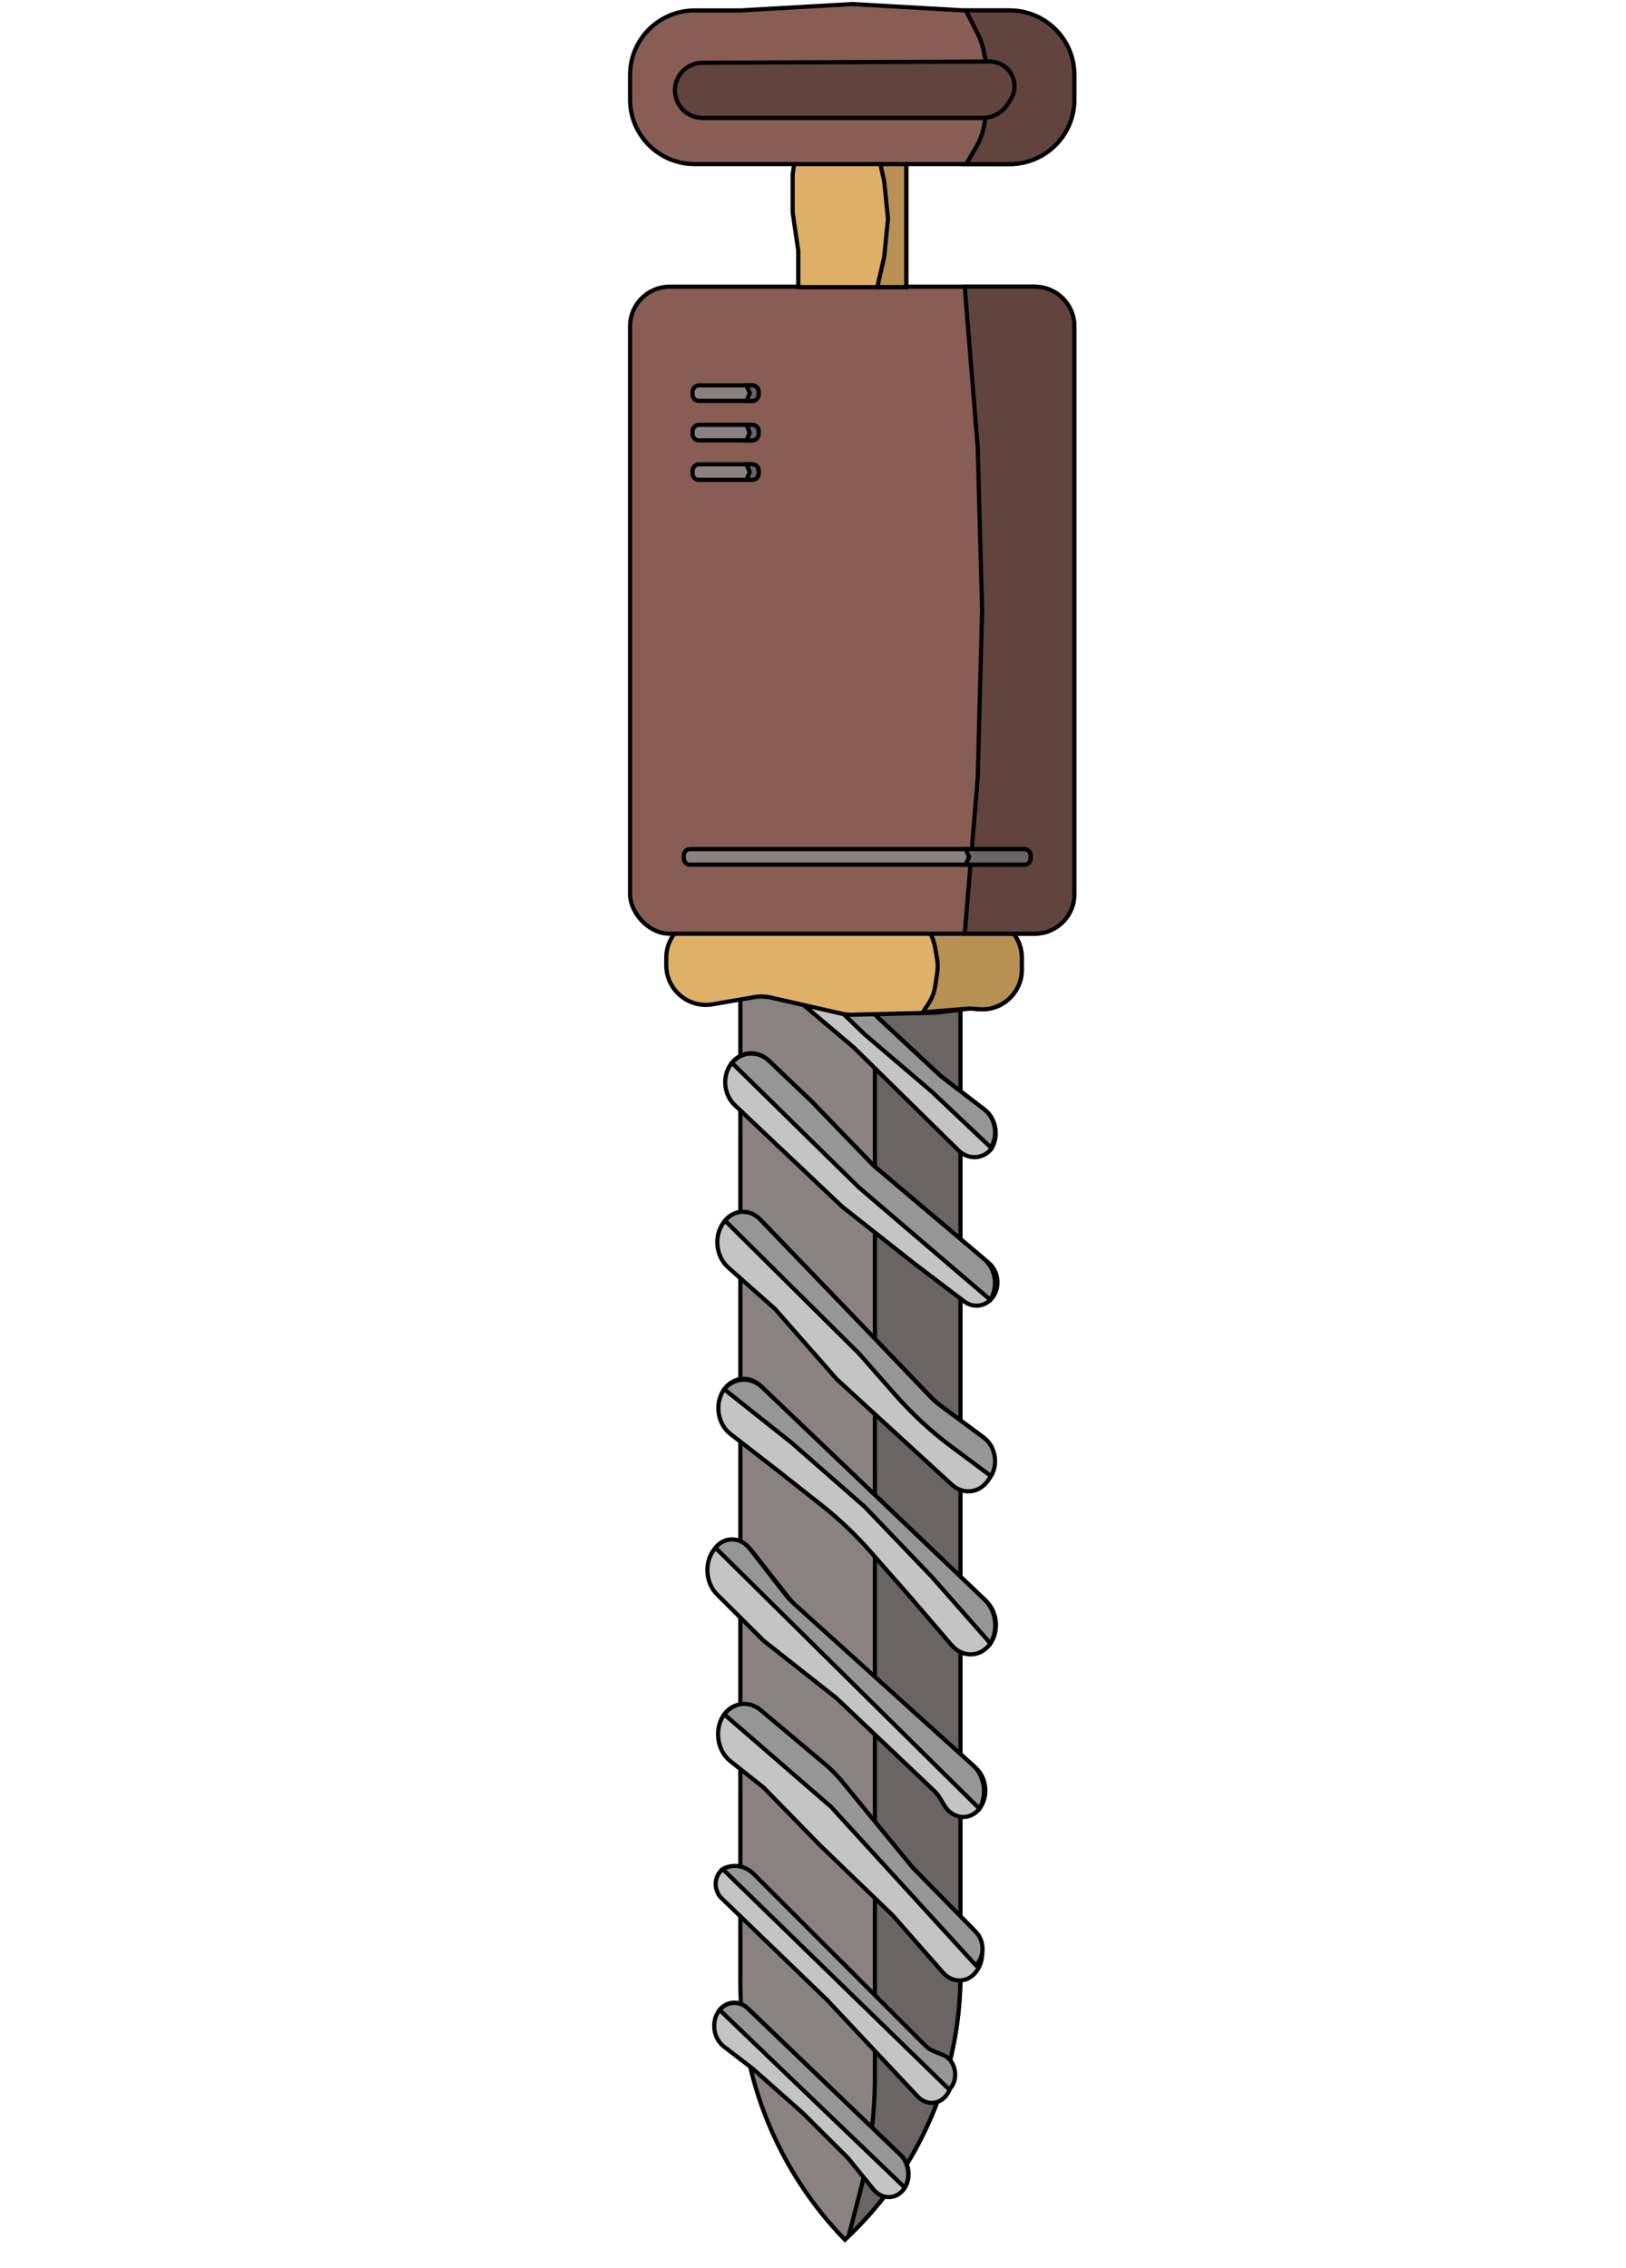 <svg width="195" height="272" viewBox="0 0 195 272" fill="none" xmlns="http://www.w3.org/2000/svg">
<path d="M115.184 236.721C115.184 248.81 110.16 260.352 101.322 268.589C93.286 260.313 88.787 249.229 88.787 237.687L88.787 63.258H115.184L115.184 236.721Z" fill="#8A8181" stroke="black" stroke-width="0.5"/>
<path d="M104.925 248.957L104.925 64.024H115.184L115.184 236.802C115.184 248.661 110.329 259.991 101.771 268.166L103.156 262.825C104.331 258.296 104.925 253.636 104.925 248.957Z" fill="#6B6464" stroke="black" stroke-width="0.5"/>
<path d="M105.414 122.149L105.414 122.15L105.422 122.157L112.819 129.047L112.828 129.055L112.837 129.062L118.08 133.08C119.495 134.165 119.84 136.346 118.838 137.854C117.788 139.037 116.086 139.082 114.939 137.954L102.358 125.585L102.352 125.578L102.344 125.572L89.269 114.519C87.909 113.369 87.649 111.191 88.699 109.739C89.749 108.288 91.679 108.15 92.94 109.435L105.414 122.149Z" fill="#C4C4C4" stroke="black" stroke-width="0.5"/>
<path d="M105.414 122.149L105.414 122.15L105.422 122.157L112.819 129.047L112.828 129.055L112.837 129.062L118.025 133.038C119.388 134.082 119.735 136.152 118.839 137.622L111.769 130.94L111.769 130.94L111.759 130.932L103.696 124.047L88.777 109.647C89.892 108.324 91.777 108.25 93.027 109.524L105.414 122.149Z" fill="#979696" stroke="black" stroke-width="0.5"/>
<path d="M79.903 115.757V114.861C79.903 112.237 82.03 110.111 84.653 110.111L117.791 110.111C120.414 110.111 122.541 112.237 122.541 114.861V116.288C122.541 119.057 120.182 121.239 117.421 121.024L116.852 120.979C116.5 120.952 116.145 120.96 115.794 121.004L112.275 121.444L102.152 121.69C101.759 121.699 101.366 121.66 100.982 121.573L92.479 119.636C91.803 119.483 91.103 119.464 90.421 119.582L85.461 120.438C82.558 120.938 79.903 118.703 79.903 115.757Z" fill="#DFB068" stroke="black" stroke-width="0.5"/>
<path d="M111.591 112.003L110.582 110.111H117.791C120.414 110.111 122.541 112.237 122.541 114.861V116.288C122.541 119.057 120.182 121.239 117.421 121.024L116.745 120.971C116.467 120.949 116.187 120.95 115.909 120.973L110.66 121.402L111.329 120.398C111.759 119.753 112.041 119.021 112.155 118.255L112.397 116.62C112.48 116.059 112.472 115.489 112.373 114.931L112.128 113.554C112.032 113.012 111.85 112.488 111.591 112.003Z" fill="#B89053" stroke="black" stroke-width="0.5"/>
<rect x="128.719" y="111.977" width="53.159" height="77.596" rx="4.75" transform="rotate(-180 128.719 111.977)" fill="#875D54" stroke="black" stroke-width="0.5"/>
<path d="M117.253 53.635L115.697 34.382H124.103C126.727 34.382 128.853 36.508 128.853 39.132L128.853 107.227C128.853 109.85 126.727 111.977 124.103 111.977H115.697L117.253 93.316L117.254 93.308L117.254 93.301L117.78 73.186L117.78 73.186L117.78 73.173L117.254 53.649L117.254 53.649L117.253 53.635Z" fill="#61443D" stroke="black" stroke-width="0.5"/>
<path d="M95.699 16.561L108.681 16.561V34.434L95.733 34.434V30.09V30.072L95.73 30.054L95.06 25.479V23.201V20.922L95.699 16.561Z" fill="#DFAF68" stroke="black" stroke-width="0.5"/>
<path d="M106.037 21.716L105.21 18.092H108.681V34.434H105.21L106.037 30.809L106.04 30.794L106.042 30.779L106.49 26.288L106.493 26.263L106.49 26.238L106.042 21.747L106.04 21.731L106.037 21.716Z" fill="#B89053" stroke="black" stroke-width="0.5"/>
<path d="M88.759 1.25H88.766L88.773 1.25L102.207 0.485L115.641 1.25L115.648 1.25H115.655H120.969C125.249 1.25 128.719 4.72 128.719 9V11.932C128.719 16.212 125.249 19.682 120.969 19.682L83.31 19.682C79.03 19.682 75.56 16.212 75.56 11.932V9C75.56 4.72 79.03 1.25 83.31 1.25L88.759 1.25Z" fill="#875D54" stroke="black" stroke-width="0.5"/>
<path d="M121.103 19.682H115.865L117.005 17.759C117.51 16.907 117.857 15.972 118.03 14.997L118.565 11.988C118.745 10.981 118.735 9.949 118.536 8.945L117.99 6.179C117.843 5.436 117.595 4.717 117.251 4.041L115.833 1.25H121.103C125.384 1.25 128.853 4.72 128.853 9V11.932C128.853 16.212 125.384 19.682 121.103 19.682Z" fill="#61443D" stroke="black" stroke-width="0.5"/>
<rect x="83.06" y="48.081" width="1.867" height="7.917" rx="0.75" transform="rotate(-90 83.06 48.081)" fill="#8A8181" stroke="black" stroke-width="0.5"/>
<path d="M89.877 47.046L89.507 46.214H90.227C90.641 46.214 90.977 46.55 90.977 46.964V47.331C90.977 47.745 90.641 48.081 90.227 48.081H89.507L89.877 47.249L89.922 47.147L89.877 47.046Z" fill="#6B6464" stroke="black" stroke-width="0.5"/>
<rect x="83.06" y="52.814" width="1.867" height="7.917" rx="0.75" transform="rotate(-90 83.06 52.814)" fill="#8A8181" stroke="black" stroke-width="0.5"/>
<path d="M89.877 51.779L89.507 50.947H90.227C90.641 50.947 90.977 51.283 90.977 51.697V52.064C90.977 52.478 90.641 52.814 90.227 52.814H89.507L89.877 51.982L89.922 51.88L89.877 51.779Z" fill="#6B6464" stroke="black" stroke-width="0.5"/>
<rect x="83.06" y="57.547" width="1.867" height="7.917" rx="0.75" transform="rotate(-90 83.06 57.547)" fill="#8A8181" stroke="black" stroke-width="0.5"/>
<path d="M89.877 56.512L89.507 55.68H90.227C90.641 55.68 90.977 56.016 90.977 56.43V56.797C90.977 57.211 90.641 57.547 90.227 57.547H89.507L89.877 56.715L89.922 56.614L89.877 56.512Z" fill="#6B6464" stroke="black" stroke-width="0.5"/>
<path d="M82.008 102.944V102.578C82.008 102.163 82.343 101.828 82.758 101.828H122.843C123.257 101.828 123.593 102.163 123.593 102.578V102.944C123.593 103.358 123.257 103.694 122.843 103.694H82.758C82.343 103.694 82.008 103.358 82.008 102.944Z" fill="#8A8181" stroke="black" stroke-width="0.5"/>
<path d="M116.18 102.659L115.81 101.828H122.843C123.257 101.828 123.593 102.163 123.593 102.578V102.944C123.593 103.358 123.257 103.694 122.843 103.694H115.81L116.18 102.862L116.225 102.761L116.18 102.659Z" fill="#6B6464" stroke="black" stroke-width="0.5"/>
<path d="M104.738 139.753L104.746 139.762L104.756 139.77L118.58 151.462C119.742 152.444 119.968 154.282 119.08 155.528C118.256 156.687 116.757 156.925 115.638 156.076L109.737 151.597L109.734 151.594L101.005 144.714L88.124 132.537C86.785 131.272 86.584 129.066 87.673 127.584C88.788 126.065 90.826 125.887 92.193 127.19L97.345 132.101L104.738 139.753Z" fill="#C4C4C4" stroke="black" stroke-width="0.5"/>
<path d="M103.027 142.423L87.776 127.457C88.942 126.08 90.91 125.967 92.249 127.243L97.345 132.101L104.738 139.753L104.746 139.762L104.756 139.77L118.033 150.999C119.425 152.176 119.729 154.341 118.76 155.875L103.027 142.423Z" fill="#979696" stroke="black" stroke-width="0.5"/>
<path d="M92.952 156.981L92.941 156.969L92.929 156.958L87.322 151.988C85.868 150.7 85.593 148.296 86.716 146.696C87.84 145.095 89.912 144.943 91.276 146.361L104.073 159.663L104.073 159.664L111.604 167.523C111.972 167.907 112.366 168.254 112.782 168.562L117.657 172.169C119.267 173.36 119.653 175.892 118.481 177.563C117.423 179.069 115.498 179.283 114.146 178.044L100.339 165.391L92.952 156.981Z" fill="#C4C4C4" stroke="black" stroke-width="0.5"/>
<path d="M118 172.423C119.369 173.436 119.741 175.543 118.851 177.022L114.065 173.458C111.64 171.651 109.378 169.557 107.317 167.211L103.038 162.34L103.032 162.333L103.026 162.327L86.949 146.379C88.052 145.03 89.923 144.954 91.173 146.253L104.073 159.663L104.073 159.664L111.604 167.523C111.972 167.907 112.366 168.254 112.782 168.562L118 172.423Z" fill="#979696" stroke="black" stroke-width="0.5"/>
<path d="M109.093 191.433L109.091 191.431L104.415 186.107C102.595 184.035 100.618 182.156 98.51 180.494L92.919 176.088L92.919 176.088L92.918 176.087L87.589 171.96C86.027 170.75 85.675 168.272 86.831 166.633C87.908 165.105 89.877 164.914 91.229 166.204L118.261 192.011C119.613 193.302 119.836 195.587 118.758 197.115C117.602 198.754 115.445 198.836 114.119 197.291L109.093 191.433Z" fill="#C4C4C4" stroke="black" stroke-width="0.5"/>
<path d="M103.704 180.705L103.696 180.697L103.688 180.69L94.947 173.034L94.947 173.034L94.937 173.027L86.859 166.61C88.04 165.177 90.021 165.051 91.401 166.369L118.09 191.847C119.47 193.165 119.75 195.451 118.772 197.077L111.78 189.134L111.78 189.134L111.773 189.126L103.704 180.705Z" fill="#979696" stroke="black" stroke-width="0.5"/>
<path d="M100.327 203.657L100.318 203.649L100.31 203.642L91.579 196.761L85.993 191.207C84.667 189.889 84.446 187.573 85.498 186.028C86.652 184.336 88.823 184.296 90.117 185.943L94.747 191.837C95.138 192.334 95.564 192.79 96.02 193.199L117.021 212.021C118.296 213.164 118.549 215.317 117.577 216.744C116.445 218.405 114.26 218.25 113.199 216.434L112.786 215.728C112.568 215.355 112.306 215.022 112.008 214.74L100.327 203.657Z" fill="#C4C4C4" stroke="black" stroke-width="0.5"/>
<path d="M85.796 185.609C86.897 184.236 88.792 184.273 89.936 185.743L94.122 191.124C94.481 191.586 94.873 192.009 95.293 192.388L116.698 211.713C118.088 212.969 118.409 215.276 117.459 216.902L85.796 185.609Z" fill="#979696" stroke="black" stroke-width="0.5"/>
<path d="M107.063 229.698L107.055 229.69L107.048 229.683L98.309 221.265L91.588 214.378L91.577 214.366L91.564 214.357L87.558 211.178C86.017 209.956 85.644 207.401 86.76 205.722C87.787 204.177 89.677 203.995 90.981 205.315L116.715 231.379C118.093 232.774 118.169 235.3 116.875 236.686C115.799 237.837 114.153 237.771 113.064 236.531L107.063 229.698Z" fill="#C4C4C4" stroke="black" stroke-width="0.5"/>
<path d="M109.449 223.961L109.456 223.971L109.465 223.979L117.048 231.701C118.11 232.783 118.073 234.748 117.014 235.675L99.663 216.68L99.653 216.669L99.641 216.66L86.859 205.589C87.977 204.139 89.835 203.916 91.251 205.105L98.972 211.591C99.689 212.194 100.361 212.876 100.978 213.629L109.449 223.961Z" fill="#979696" stroke="black" stroke-width="0.5"/>
<path d="M99.15 239.803L99.151 239.802L99.141 239.794L86.518 227.621C85.817 226.945 85.628 225.782 86.074 224.89C86.607 223.825 87.821 223.569 88.681 224.34L101.358 235.706L109.951 244.777C110.23 245.072 110.538 245.326 110.866 245.535L112.772 246.748C114.214 247.666 114.568 249.918 113.486 251.292C112.588 252.434 111.054 252.485 110.042 251.407L99.15 239.803Z" fill="#C4C4C4" stroke="black" stroke-width="0.5"/>
<path d="M113.15 246.47C114.679 247.108 115.033 249.445 113.833 250.578L86.678 224.157C87.877 223.47 89.346 223.693 90.408 224.755L110.934 245.281C111.234 245.582 111.579 245.816 111.948 245.97L113.15 246.47Z" fill="#979696" stroke="black" stroke-width="0.5"/>
<path d="M96.302 253.426L96.297 253.421L96.291 253.416L90.24 248.057L90.233 248.051L90.226 248.046L86.808 245.427C85.56 244.471 85.272 242.492 86.19 241.183C87.041 239.971 88.598 239.819 89.667 240.845L108.036 258.468C109.094 259.483 109.269 261.279 108.426 262.48C107.507 263.79 105.782 263.829 104.753 262.563L101.7 258.805L101.691 258.794L101.682 258.785L96.302 253.426Z" fill="#C4C4C4" stroke="black" stroke-width="0.5"/>
<path d="M84.233 7.527L118.691 7.379C119.292 7.376 119.878 7.556 120.374 7.894C121.682 8.788 122.055 10.553 121.219 11.9L120.889 12.432C120.229 13.495 119.067 14.142 117.816 14.142L84.247 14.142C82.42 14.142 80.94 12.661 80.94 10.834C80.94 9.013 82.412 7.535 84.233 7.527Z" fill="#61443D" stroke="black" stroke-width="0.5"/>
<path d="M89.715 240.891L107.968 258.403C109.003 259.396 109.222 261.11 108.508 262.344L86.303 241.041C87.2 239.982 88.68 239.898 89.715 240.891Z" fill="#979696" stroke="black" stroke-width="0.5"/>
</svg>
